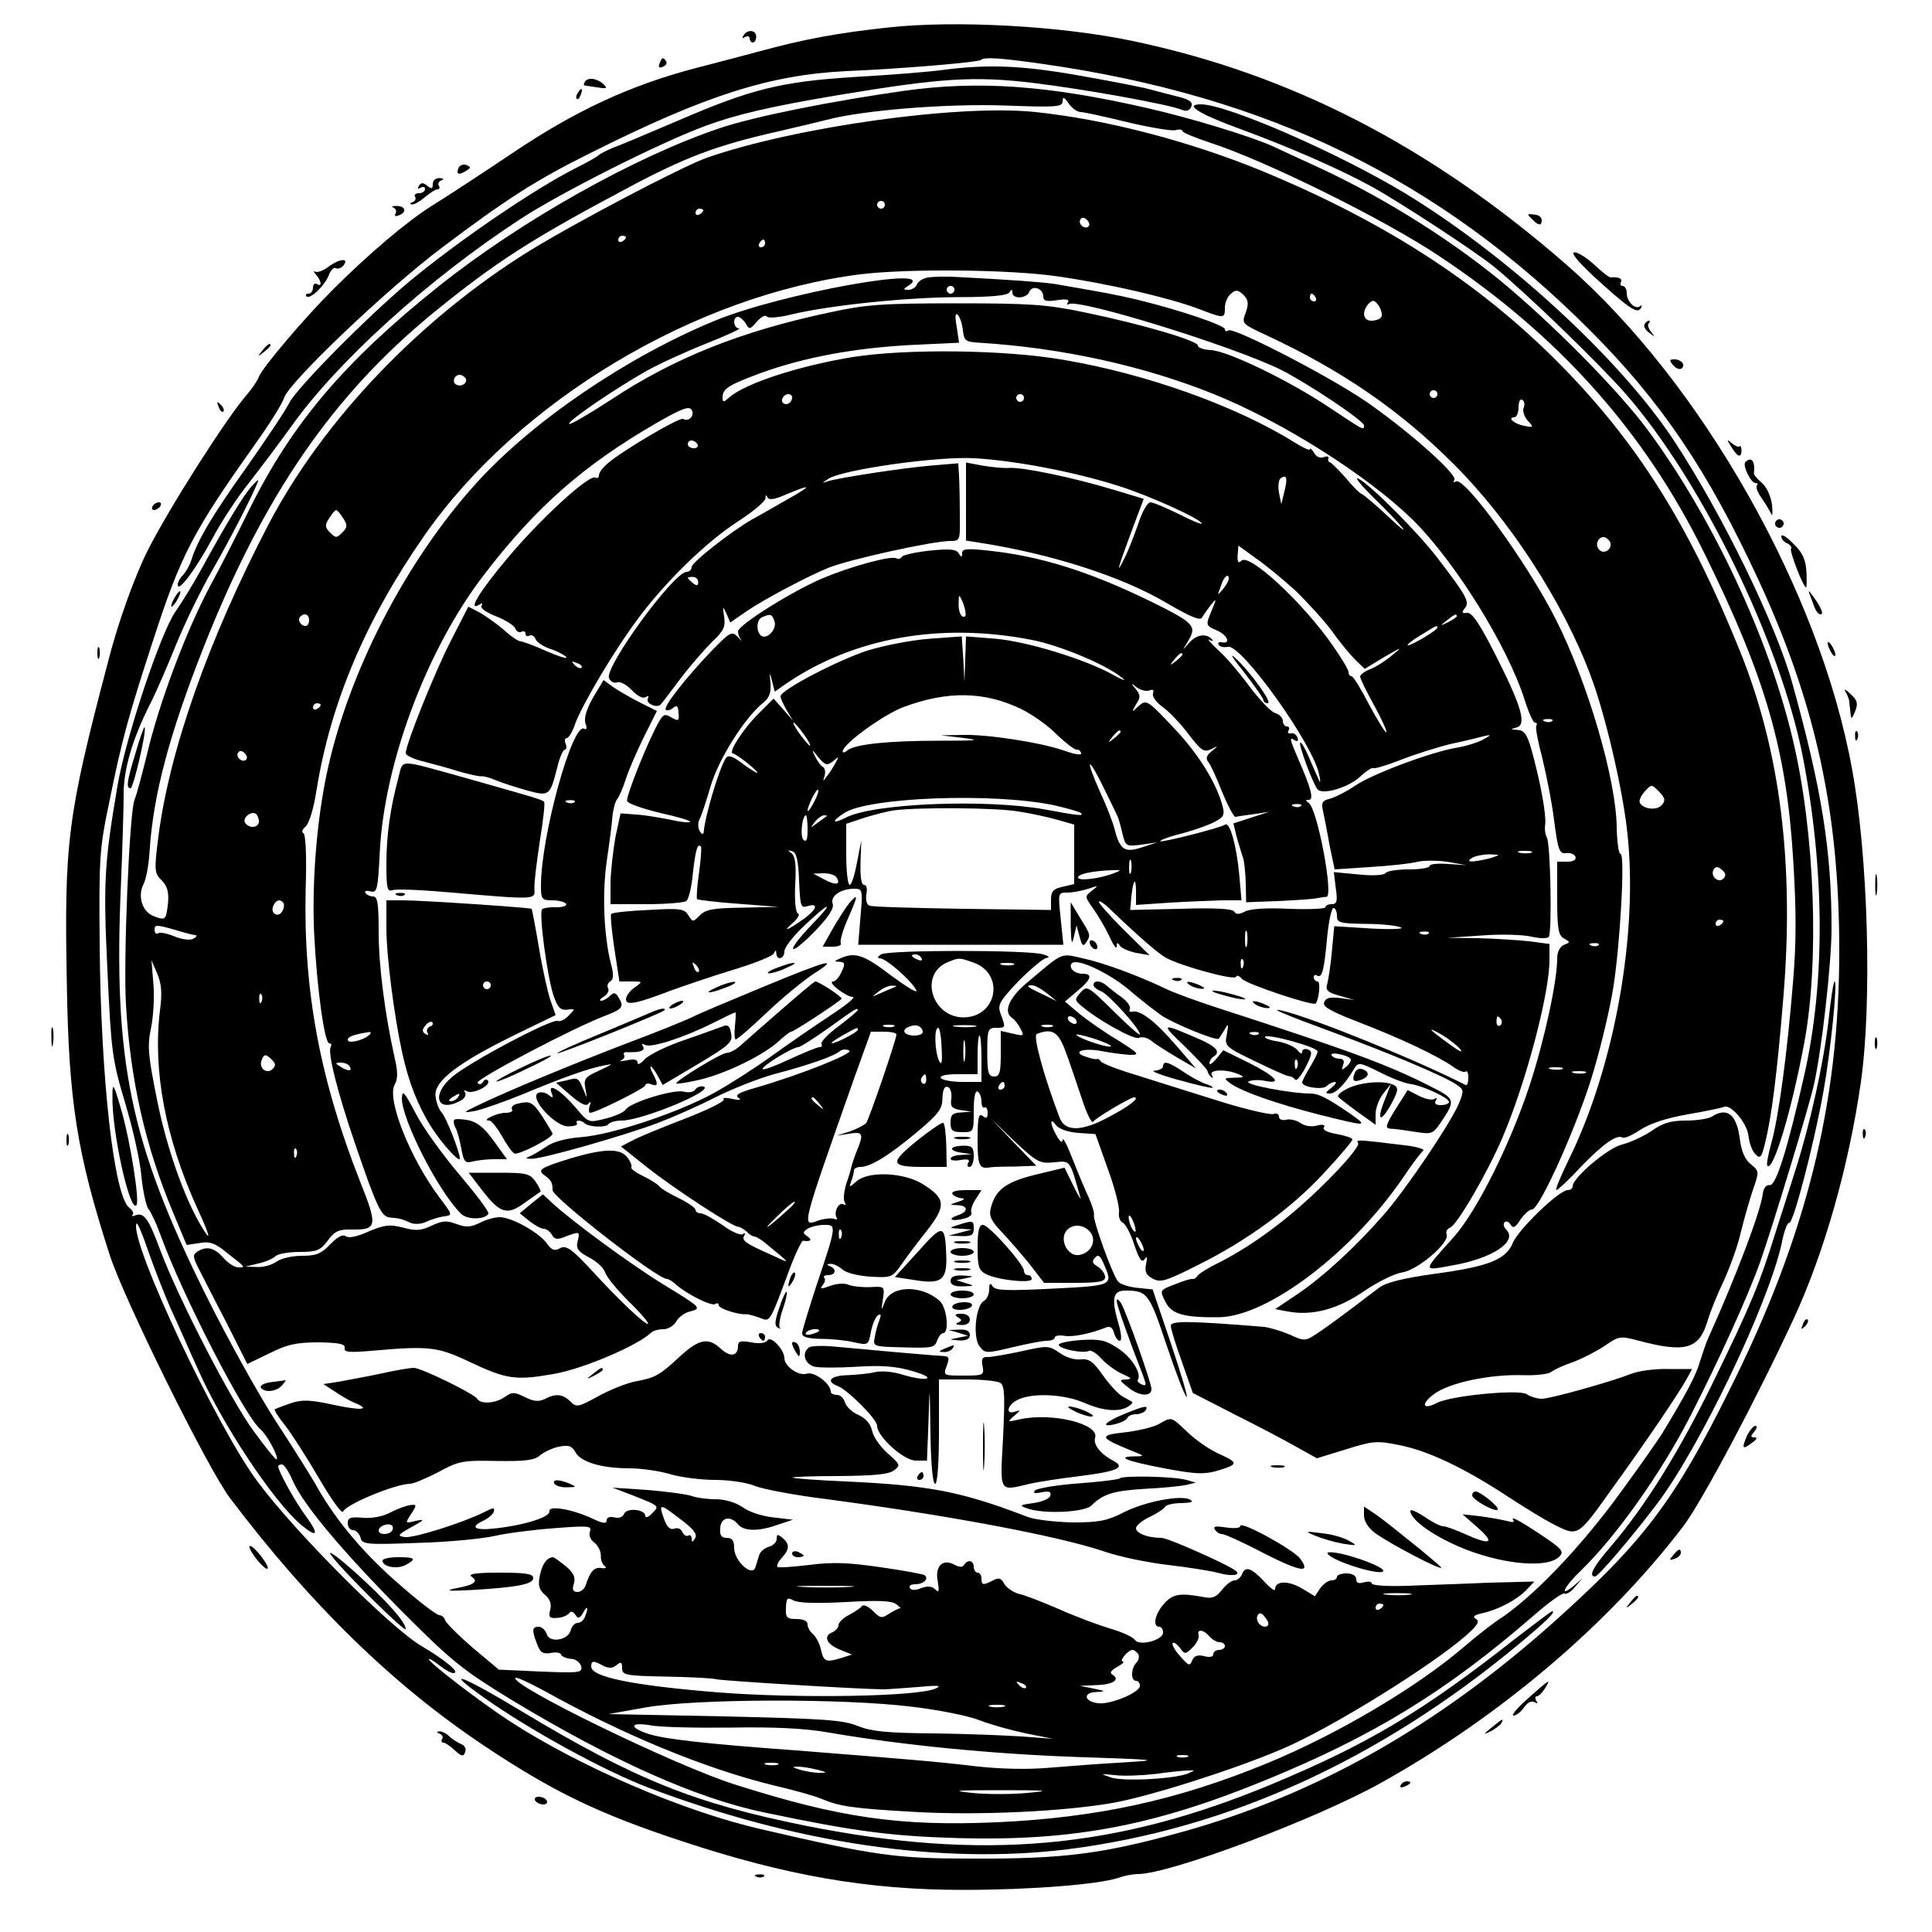 <svg version="1.0" xmlns="http://www.w3.org/2000/svg"
width="500pt" height="500pt" viewBox="0 0 500 500"
preserveAspectRatio="xMidYMid meet" className="animated-logo-svg">

<g transform="translate(0,500) scale(0.1,-0.1)"
    fill="#000000" stroke="none" className="contact-svg-inner-container">
    <path d="M2300 4929 c-132 -14 -222 -31 -335 -62 -60 -16 -132 -35 -160 -42
-173 -45 -316 -111 -483 -224 -79 -53 -171 -113 -205 -134 -65 -41 -164 -125
-256 -217 -74 -74 -181 -200 -191 -225 -4 -11 -18 -31 -30 -45 -52 -59 -202
-294 -258 -405 -34 -68 -77 -187 -103 -290 -105 -399 -113 -464 -106 -833 5
-303 26 -436 110 -697 35 -112 256 -559 313 -633 208 -275 421 -482 654 -638
178 -119 296 -177 515 -249 269 -89 480 -126 728 -126 175 0 348 14 401 31 16
6 39 10 51 10 82 0 459 141 629 236 307 171 589 410 783 665 48 64 187 325
284 534 80 172 144 398 175 615 29 204 19 584 -23 810 -83 459 -389 999 -739
1305 -351 306 -713 493 -1123 579 -185 39 -458 54 -631 35z m395 -94 c587 -83
1030 -299 1420 -690 185 -185 306 -365 436 -646 148 -320 209 -601 209 -959 0
-398 -86 -743 -286 -1141 -142 -286 -223 -391 -454 -598 -303 -270 -614 -445
-957 -541 -209 -58 -309 -71 -547 -70 -197 0 -249 7 -546 76 -201 46 -468 161
-650 279 -78 51 -210 152 -210 161 0 3 12 -4 26 -15 15 -12 31 -21 37 -21 20
0 -18 32 -82 70 -80 47 -324 291 -424 425 -105 140 -331 619 -314 668 2 6 15
-25 30 -69 15 -43 41 -110 58 -149 18 -38 49 -110 71 -158 63 -143 195 -342
267 -403 43 -36 48 -26 12 23 -28 38 -71 116 -71 128 0 3 4 5 10 5 5 0 18 -19
28 -43 28 -63 131 -185 287 -342 126 -126 154 -148 280 -225 260 -157 478
-254 650 -290 233 -49 329 -62 505 -67 294 -8 505 31 795 150 281 115 468 230
693 425 40 35 76 61 81 58 4 -3 17 4 27 17 l19 22 -22 -19 c-40 -33 -25 -2 18
39 92 89 208 253 283 399 74 145 147 305 181 399 30 85 125 397 139 458 21 93
46 317 46 407 0 200 -25 358 -101 632 -42 153 -182 440 -307 630 -140 212
-431 479 -696 640 -174 105 -461 230 -528 230 -45 0 -5 -25 102 -64 128 -47
256 -103 340 -149 74 -41 265 -166 315 -206 80 -65 270 -248 342 -330 197
-225 401 -644 459 -941 56 -292 58 -579 4 -820 -44 -194 -74 -290 -90 -287 -9
1 -16 -7 -18 -23 -6 -47 -69 -213 -142 -375 -5 -11 -14 -38 -21 -60 -10 -35
-34 -80 -98 -186 -9 -14 -56 -82 -106 -150 -106 -146 -231 -276 -320 -333 -16
-11 -55 -41 -85 -67 -122 -105 -328 -227 -510 -302 -233 -96 -440 -141 -700
-153 -253 -11 -408 12 -676 97 -156 49 -587 259 -570 277 3 2 36 -13 73 -33
206 -115 418 -202 593 -245 52 -12 109 -28 125 -35 48 -20 80 -25 238 -34 168
-10 395 1 522 24 100 19 313 87 434 139 125 53 383 213 476 294 29 26 35 36
25 42 -10 6 -6 10 16 15 41 9 89 34 114 60 l21 22 -118 -3 c-65 -3 -160 -6
-210 -8 -53 -2 -93 1 -93 6 0 5 -9 6 -20 3 -14 -4 -20 -2 -20 8 0 9 -10 15
-25 15 -14 0 -25 -4 -25 -9 0 -5 -6 -9 -14 -9 -8 0 -21 -9 -29 -20 l-14 -21
-35 21 c-35 20 -68 19 -68 -3 0 -6 -13 3 -29 21 -33 35 -49 40 -57 17 -4 -8
-12 -15 -19 -15 -8 0 -22 -11 -33 -25 -15 -19 -25 -23 -48 -18 -60 11 -79 8
-101 -17 -24 -26 -31 -60 -13 -60 6 0 10 -7 10 -15 0 -20 -62 -36 -73 -19 -4
7 -32 20 -63 29 -30 9 -90 31 -132 50 -42 18 -89 37 -105 40 -15 4 -32 16 -38
26 -8 15 -14 17 -29 9 -25 -13 -30 -13 -30 5 0 8 -4 15 -10 15 -5 0 -10 7 -10
15 0 17 -16 20 -25 5 -4 -7 -13 -6 -26 1 -30 16 -50 -5 -42 -44 4 -26 3 -30
-7 -20 -8 8 -20 9 -36 3 -14 -6 -26 -6 -29 0 -4 6 3 10 14 10 21 0 37 15 23
24 -4 2 -55 12 -113 20 -82 12 -123 14 -184 6 -43 -5 -81 -8 -83 -5 -3 3 2 13
11 23 21 23 21 36 2 52 -12 10 -15 10 -15 -3 0 -8 -9 -17 -20 -20 -11 -3 -22
-12 -25 -21 -3 -9 -7 -23 -10 -32 -8 -26 -54 15 -55 49 0 20 -5 27 -19 27 -14
0 -19 7 -17 25 1 28 26 34 46 10 15 -18 53 -19 103 -1 l39 13 -51 6 c-29 3
-65 15 -80 27 -18 12 -45 20 -69 20 -23 0 -51 4 -64 9 -13 4 -63 11 -113 15
l-90 6 55 -21 c68 -27 67 -26 47 -46 -9 -10 -17 -12 -17 -6 0 17 -48 22 -55 5
-3 -8 -13 -12 -25 -9 -12 3 -20 0 -20 -8 0 -9 -10 -8 -37 5 -51 24 -114 35
-111 19 3 -14 -59 -35 -136 -44 -57 -7 -73 2 -34 20 12 6 24 16 26 23 3 11 -1
11 -24 -1 -56 -28 -183 -68 -206 -65 -21 3 -19 6 17 26 34 19 36 21 11 16 -28
-7 -28 -7 -12 18 15 23 15 25 -1 23 -10 -1 -33 -9 -52 -19 -21 -11 -48 -16
-72 -14 -32 3 -39 0 -39 -14 0 -10 6 -18 14 -18 7 0 16 -9 19 -19 4 -18 13
-19 148 -14 79 2 169 11 199 18 30 7 100 16 154 20 89 7 98 6 93 -8 -4 -10 1
-22 11 -29 9 -7 17 -22 17 -33 -1 -11 4 -24 10 -28 6 -4 2 -7 -9 -5 -18 3 -29
-9 -40 -44 -3 -10 -13 -18 -21 -18 -12 0 -15 6 -10 21 5 16 0 28 -20 45 -16
13 -31 24 -34 24 -16 -1 -28 -18 -34 -48 -5 -25 -2 -36 13 -49 13 -11 18 -24
14 -39 -5 -19 -2 -23 18 -21 12 0 26 6 31 12 4 6 10 5 16 -4 7 -11 11 -10 20
5 11 21 15 15 5 -10 -3 -9 -12 -16 -19 -16 -7 0 -15 -8 -18 -19 -6 -26 -55
-34 -62 -10 -4 11 -13 19 -21 19 -17 0 -18 -9 -4 -45 8 -22 15 -26 35 -23 13
3 26 1 27 -4 2 -5 13 -10 25 -11 12 0 24 -9 27 -19 4 -17 -3 -18 -104 -14
l-109 5 -68 57 c-37 32 -69 64 -71 71 -2 7 -9 13 -15 13 -7 0 -54 36 -104 80
-91 79 -161 162 -211 249 -14 26 -62 102 -107 171 -45 69 -127 217 -183 330
-196 395 -239 605 -219 1061 4 96 7 200 7 231 -1 64 22 144 67 233 17 33 47
103 68 155 21 52 63 140 95 195 49 86 106 197 118 230 2 6 -6 -1 -18 -15 -21
-24 -65 -96 -130 -215 -18 -33 -48 -82 -66 -108 -39 -56 -129 -327 -150 -451
-34 -201 -37 -248 -26 -477 10 -212 12 -230 46 -344 20 -66 39 -151 42 -190 4
-38 12 -77 19 -85 6 -8 20 -37 30 -65 55 -153 218 -470 259 -504 17 -14 48
-72 42 -78 -2 -2 -29 31 -60 74 -59 80 -194 342 -241 467 -30 81 -42 99 -64
91 -8 -3 -12 -3 -8 1 4 4 0 12 -8 18 -40 29 -74 334 -77 676 -2 232 -1 252 26
380 31 153 48 216 113 415 71 219 103 280 263 505 37 52 71 106 75 120 12 40
267 283 410 390 167 126 244 175 383 244 299 150 464 202 662 212 145 6 343
23 349 29 7 8 51 5 156 -10z m-931 -3769 c32 -24 41 -37 35 -47 -7 -11 -9 -11
-9 -1 0 7 -4 11 -9 8 -5 -3 -11 1 -15 9 -3 8 -12 12 -20 9 -11 -4 -19 3 -26
21 -17 46 -14 46 44 1z m-749 -27 c-8 -12 -35 -12 -35 0 0 11 22 20 33 14 4
-2 5 -9 2 -14z m1183 -146 c-32 -2 -86 -2 -120 0 -35 2 -9 3 57 3 66 0 94 -1
63 -3z m1450 -20 c-15 -2 -42 -2 -60 0 -18 2 -6 4 27 4 33 0 48 -2 33 -4z
m-1458 -19 c87 5 119 3 130 -6 9 -7 13 -12 11 -10 -2 1 -15 -5 -28 -13 -21
-14 -24 -14 -44 6 -12 12 -24 17 -28 13 -3 -5 -18 -15 -33 -23 -16 -8 -28 -20
-28 -27 0 -6 -7 -14 -15 -18 -25 -9 -17 -31 18 -45 l32 -13 -25 -8 c-42 -13
-48 -11 -55 19 -3 16 -13 35 -21 42 -8 6 -14 18 -14 25 0 9 -11 14 -29 14 -25
0 -28 4 -27 29 1 25 3 28 20 19 13 -7 62 -8 136 -4z m1390 -8 c0 -3 -4 -8 -10
-11 -5 -3 -10 -1 -10 4 0 6 5 11 10 11 6 0 10 -2 10 -4z m-302 -55 c-14 -5
-31 15 -23 29 5 8 11 6 20 -7 9 -11 10 -19 3 -22z m-148 -26 c7 -8 19 -15 26
-15 8 0 14 -4 14 -10 0 -5 -7 -10 -15 -10 -8 0 -15 -5 -15 -11 0 -7 -9 -9 -24
-5 -17 4 -26 1 -31 -12 -6 -15 -9 -13 -31 12 -14 15 -22 31 -19 34 3 3 11 -3
19 -13 12 -17 14 -17 33 2 10 10 17 25 15 31 -5 17 13 15 28 -3z m-184 -46 c3
-6 1 -16 -5 -22 -14 -14 -15 -47 -1 -47 6 0 10 -6 10 -13 0 -17 -76 -49 -108
-45 -36 4 -41 28 -5 29 26 2 26 2 -7 9 l-35 7 42 2 c43 1 63 14 42 27 -8 4 -4
11 12 20 13 7 20 13 15 14 -11 0 13 30 25 30 4 0 11 -5 15 -11z m-1385 -30
c15 -7 24 -7 35 2 11 9 14 8 14 -8 0 -18 8 -20 113 -22 61 -1 121 -4 132 -7
16 -4 361 -25 430 -26 11 0 52 3 90 6 53 5 64 4 46 -4 -47 -21 -355 -26 -561
-10 -223 18 -330 40 -330 67 0 16 6 16 31 2z m1094 -57 c-3 -3 -11 0 -18 7 -9
10 -8 11 6 5 10 -3 15 -9 12 -12z m-295 -49 c69 -8 148 -24 175 -35 28 -11 82
-26 120 -34 l70 -14 -80 6 c-44 3 -147 7 -230 8 -119 1 -159 5 -195 19 -38 16
-89 19 -345 25 l-300 6 95 17 c128 23 513 24 690 2z m238 0 c-10 -2 -26 -2
-35 0 -10 3 -2 5 17 5 19 0 27 -2 18 -5z m-707 -54 c113 2 195 -2 255 -13 193
-33 420 -55 639 -63 212 -7 222 -8 125 -14 -58 -3 -146 -10 -196 -14 -57 -5
-127 -3 -190 4 -98 12 -186 19 -464 41 -234 17 -337 29 -380 42 -53 17 -51 32
3 23 23 -5 117 -7 208 -6z m1182 -76 c-7 -2 -19 -2 -25 0 -7 3 -2 5 12 5 14 0
19 -2 13 -5z m-1060 -20 c-7 -2 -21 -2 -30 0 -10 3 -4 5 12 5 17 0 24 -2 18
-5z m102 -13 c27 -7 27 -8 5 -8 -14 0 -36 4 -50 8 -20 6 -21 8 -5 8 11 0 34
-4 50 -8z m959 -10 c-36 -14 -167 -21 -199 -10 -29 10 -28 10 10 6 22 -3 69
-1 105 3 36 5 74 9 85 9 19 1 19 1 -1 -8z m-414 -50 c-41 -4 -106 -4 -145 0
-56 6 -42 7 75 7 121 0 133 -1 70 -7z"/>
    <path d="M2440 4819 c-36 -5 -137 -13 -225 -18 -193 -12 -270 -31 -460 -113
-77 -33 -153 -65 -170 -71 -16 -7 -32 -15 -35 -18 -3 -4 -30 -19 -60 -34 -105
-53 -301 -186 -430 -293 -110 -92 -290 -274 -311 -314 -11 -22 -61 -96 -110
-166 -88 -123 -128 -190 -144 -242 -4 -13 -14 -30 -21 -38 -8 -7 -14 -19 -14
-25 0 -23 46 39 89 118 23 44 66 109 95 145 28 36 78 102 111 148 119 167 354
380 593 536 101 66 358 196 477 240 78 29 166 50 345 80 265 44 351 50 507 31
130 -16 349 -55 384 -70 10 -4 19 0 22 9 5 11 -4 18 -31 25 -20 5 -55 14 -77
20 -22 6 -105 22 -185 36 -147 26 -235 29 -350 14z"/>
    <path d="M2340 4765 c-184 -26 -386 -66 -475 -96 -220 -73 -520 -242 -731
-411 -243 -194 -379 -355 -488 -575 -29 -60 -76 -151 -104 -203 -60 -113 -130
-298 -161 -430 -13 -52 -27 -106 -33 -120 -13 -33 -29 -412 -22 -530 11 -194
50 -367 122 -538 l35 -84 33 5 c26 5 41 0 71 -25 50 -39 49 -38 30 -38 -10 0
-27 11 -39 25 -23 26 -43 31 -67 16 -12 -8 -12 -13 0 -38 8 -15 40 -79 72
-140 l57 -113 58 28 c46 23 70 28 127 28 54 -1 69 -4 67 -15 -2 -11 12 -12 80
-6 137 12 162 9 240 -28 99 -47 122 -50 220 -33 76 13 217 73 253 107 5 5 19
9 32 9 12 0 27 9 33 20 6 11 22 23 36 26 31 8 29 10 -71 71 -80 49 -237 164
-285 209 l-25 23 -30 -24 -30 -25 25 -20 c14 -11 30 -20 37 -20 7 0 16 -7 21
-15 7 -13 14 -14 36 -5 37 14 37 13 31 -12 -5 -19 1 -27 29 -42 20 -10 39 -28
42 -39 4 -12 31 -45 61 -75 30 -29 53 -56 50 -58 -5 -5 -76 62 -139 131 -59
64 -73 74 -90 64 -12 -7 -21 -4 -32 12 -20 29 -92 69 -123 69 -13 0 -37 -7
-52 -15 -23 -11 -35 -12 -59 -3 -26 10 -37 9 -65 -4 -27 -13 -41 -14 -74 -5
-35 9 -48 7 -89 -10 -30 -14 -53 -18 -60 -12 -7 5 -21 -2 -39 -21 -24 -25 -37
-30 -74 -30 -25 0 -55 -7 -65 -15 -11 -8 -34 -15 -50 -14 l-31 1 33 8 c19 4
39 13 45 19 6 6 34 11 62 11 45 0 54 4 73 29 18 25 29 30 63 29 65 -1 67 9 21
124 -104 264 -147 494 -141 756 3 89 0 143 -6 146 -5 2 -3 10 6 17 9 8 21 47
28 93 36 227 129 445 280 661 242 347 699 621 1127 675 120 15 385 13 509 -5
128 -18 289 -55 366 -84 68 -26 69 -26 69 3 0 13 7 29 16 36 12 11 18 10 32
-3 13 -14 14 -22 6 -46 -11 -28 -10 -29 50 -57 198 -92 348 -195 487 -334 146
-145 284 -358 355 -547 37 -97 82 -288 95 -403 30 -263 -32 -609 -151 -851
-21 -43 -36 -79 -32 -79 3 0 32 26 62 59 58 60 94 86 109 77 5 -3 25 6 46 20
24 16 66 30 122 40 47 8 89 17 94 19 16 10 60 -40 64 -74 2 -19 10 -41 18 -48
12 -13 16 -9 25 29 17 68 31 179 47 373 29 345 -7 638 -110 895 -127 317 -258
530 -450 729 -211 219 -461 383 -790 519 -188 77 -403 133 -585 152 -196 21
-620 -38 -850 -118 -65 -23 -341 -168 -461 -242 -283 -176 -532 -437 -673
-705 -157 -301 -259 -590 -287 -817 -10 -81 -9 -88 9 -106 15 -15 19 -30 17
-57 -5 -46 -6 -48 -37 -36 -30 11 -43 52 -26 84 6 12 13 49 15 82 9 147 51
304 140 530 155 392 334 652 594 865 162 132 252 190 504 324 148 79 230 110
385 145 52 12 111 26 130 31 95 25 309 42 458 37 136 -5 152 -4 152 11 0 13 4
11 16 -6 8 -12 22 -22 31 -22 8 0 63 -12 120 -26 58 -14 114 -23 124 -21 11 3
19 2 19 -2 0 -4 32 -17 71 -30 142 -46 451 -198 594 -294 309 -205 531 -454
685 -767 160 -324 214 -513 231 -799 8 -129 8 -214 -1 -316 -15 -184 -37 -347
-56 -414 -8 -29 -13 -55 -10 -58 15 -15 62 140 95 316 40 211 28 547 -29 786
-62 265 -210 579 -377 804 -70 94 -221 249 -353 362 -138 118 -321 234 -498
316 -53 24 -106 49 -117 54 -57 26 -214 74 -329 100 -255 58 -433 71 -626 44z
m-50 -295 c0 -5 -4 -10 -10 -10 -5 0 -10 5 -10 10 0 6 5 10 10 10 6 0 10 -4
10 -10z m-470 -14 c0 -3 -4 -8 -10 -11 -5 -3 -10 -1 -10 4 0 6 5 11 10 11 6 0
10 -2 10 -4z m997 -42 c-9 -9 -28 6 -21 18 4 6 10 6 17 -1 6 -6 8 -13 4 -17z
m-1197 -28 c0 -3 -4 -8 -10 -11 -5 -3 -10 -1 -10 4 0 6 5 11 10 11 6 0 10 -2
10 -4z m360 -16 c0 -5 -5 -10 -11 -10 -5 0 -7 5 -4 10 3 6 8 10 11 10 2 0 4
-4 4 -10z m1425 -140 c3 -5 1 -10 -4 -10 -6 0 -11 5 -11 10 0 6 2 10 4 10 3 0
8 -4 11 -10z m170 -50 c-3 -6 -15 -10 -26 -10 -22 0 -25 24 -7 44 11 11 15 10
26 -5 7 -11 10 -24 7 -29z m-2370 -159 c7 -12 -12 -24 -25 -16 -11 7 -4 25 10
25 5 0 11 -4 15 -9z m2515 -41 c0 -5 -4 -10 -10 -10 -5 0 -10 5 -10 10 0 6 5
10 10 10 6 0 10 -4 10 -10z m223 -36 c-3 -8 2 -23 11 -33 16 -17 15 -18 -9
-13 -25 4 -46 22 -26 22 6 0 11 12 11 26 0 14 4 23 10 19 5 -3 7 -12 3 -21z
m-3055 -285 c12 -18 11 -24 -2 -37 -15 -15 -17 -15 -32 0 -13 13 -14 19 -2 37
7 11 15 21 18 21 3 0 11 -10 18 -21z m3278 -60 c10 -17 -13 -36 -27 -22 -12
12 -4 33 11 33 5 0 12 -5 16 -11z m-3366 -204 c0 -8 -4 -15 -9 -15 -13 0 -22
16 -14 24 11 11 23 6 23 -9z m30 -219 c0 -3 -4 -8 -10 -11 -5 -3 -10 -1 -10 4
0 6 5 11 10 11 6 0 10 -2 10 -4z m-193 -142 c-9 -9 -28 6 -21 18 4 6 10 6 17
-1 6 -6 8 -13 4 -17z m3664 -117 c-12 -15 -47 -12 -57 5 -3 5 2 18 12 29 18
20 18 20 38 0 15 -16 17 -23 7 -34z m-3631 -43 c0 -17 -26 -19 -36 -3 -7 12
15 31 28 23 4 -3 8 -12 8 -20z m3790 -148 c-13 -13 -35 7 -25 24 5 8 11 8 21
-1 10 -8 12 -15 4 -23z m-3726 -64 c2 -4 1 -14 -4 -21 -10 -17 -31 -5 -23 14
6 16 19 20 27 7z m3726 -46 c0 -3 -4 -8 -10 -11 -5 -3 -10 -1 -10 4 0 6 5 11
10 11 6 0 10 -2 10 -4z m-3955 -36 c6 0 4 -4 -4 -9 -8 -5 -27 -3 -48 5 -19 8
-38 12 -43 9 -6 -4 -10 1 -10 9 0 13 5 13 48 1 26 -8 52 -15 57 -15z m-91
-195 c-19 -155 14 -331 97 -513 33 -71 37 -91 11 -47 -45 74 -92 208 -116 331
-23 114 -25 137 -15 184 6 30 9 81 6 114 l-5 61 15 -35 c11 -26 13 -50 7 -95z
m263 23 c-3 -8 -6 -5 -6 6 -1 11 2 17 5 13 3 -3 4 -12 1 -19z m27 -151 c10
-10 10 -15 1 -24 -15 -14 -36 3 -28 23 6 17 11 17 27 1z m63 -249 c-3 -8 -6
-5 -6 6 -1 11 2 17 5 13 3 -3 4 -12 1 -19z"/>
    <path d="M2402 4282 c-13 -2 -26 -10 -29 -18 -3 -8 -13 -14 -22 -14 -14 0 -14
2 -1 10 89 56 -328 -19 -500 -90 -228 -94 -472 -260 -617 -420 -184 -203 -334
-495 -388 -755 -26 -125 -38 -282 -32 -410 7 -143 27 -285 39 -285 5 0 7 -4 4
-9 -9 -14 18 -120 63 -251 56 -164 68 -190 91 -191 24 -2 29 -3 53 -14 10 -4
28 -3 40 3 12 6 33 12 45 14 24 3 24 3 -10 48 -76 101 -137 254 -117 292 9 16
9 34 0 72 -25 113 -41 236 -41 324 0 73 -3 92 -14 92 -8 0 -17 4 -20 9 -4 5 2
7 13 4 17 -4 19 4 24 104 12 230 122 524 270 716 134 175 258 284 449 394 63
36 82 43 88 32 9 -14 -8 -32 -22 -23 -9 5 -157 -82 -195 -115 -13 -11 -23 -24
-23 -31 0 -6 -4 -9 -9 -6 -15 10 -144 -108 -228 -209 -74 -88 -105 -140 -71
-119 6 4 8 3 4 -4 -3 -6 12 -17 38 -27 25 -10 47 -24 50 -32 3 -8 10 -11 16
-8 5 3 10 1 10 -5 0 -6 5 -8 10 -5 6 3 13 -1 16 -9 3 -8 21 -20 40 -26 18 -6
36 -16 40 -21 3 -5 -20 2 -52 16 -31 14 -61 25 -66 25 -6 0 -26 13 -44 30 -19
16 -47 36 -63 45 l-29 15 -45 -88 c-42 -81 -117 -269 -117 -291 0 -6 19 -15
43 -21 23 -6 65 -17 93 -26 28 -8 55 -14 60 -13 5 1 23 -4 39 -11 17 -7 52
-18 80 -26 57 -15 58 -14 77 59 6 26 15 47 20 47 4 0 5 7 2 15 -4 8 -2 15 3
15 5 0 15 17 22 38 18 49 102 191 163 272 72 97 178 199 257 250 39 25 71 52
72 60 0 9 2 11 5 3 4 -8 18 -6 50 8 67 28 67 23 -1 -15 -33 -19 -73 -42 -90
-51 -55 -32 -154 -110 -155 -122 0 -7 -6 -13 -13 -13 -33 0 -212 -245 -201
-275 4 -9 13 -14 21 -11 8 3 25 -6 38 -20 14 -15 29 -23 36 -18 7 4 9 3 6 -3
-8 -13 23 -27 33 -16 4 4 27 35 52 68 25 33 62 75 81 94 30 28 35 39 31 65 -4
28 -4 29 6 8 l10 -23 42 29 c45 31 161 92 213 113 56 22 270 69 314 69 26 0
26 1 25 68 0 37 -1 82 -2 100 l-2 33 -72 -6 c-78 -7 -233 -31 -264 -40 -18 -6
-18 -6 0 6 38 24 285 59 379 53 104 -6 257 -35 370 -71 78 -24 217 -87 217
-98 0 -3 -27 8 -60 25 -33 16 -65 30 -73 30 -7 0 -21 -24 -30 -52 -10 -29 -26
-71 -37 -93 -23 -46 -19 -31 21 77 l29 77 -83 25 c-100 30 -228 57 -265 55
-15 -1 -46 2 -69 6 l-43 8 0 -101 0 -101 38 -6 c185 -29 368 -88 482 -156 62
-36 86 -46 91 -37 4 7 15 22 23 33 15 18 15 17 1 -17 -15 -36 -15 -37 15 -50
28 -12 36 -36 11 -30 -7 1 -10 -2 -7 -7 3 -5 14 -7 24 -5 34 8 222 -254 236
-331 4 -16 3 -23 0 -15 -4 8 -16 35 -26 59 -10 24 -21 42 -23 39 -5 -5 33
-107 45 -121 13 -15 80 5 110 33 16 15 32 25 34 22 3 -2 34 7 70 21 35 14 95
33 132 42 38 8 78 18 89 21 15 3 13 1 -5 -9 -14 -8 -45 -18 -70 -22 -66 -11
-219 -68 -264 -99 -22 -15 -50 -29 -64 -33 -20 -5 -23 -10 -18 -32 3 -14 11
-54 17 -89 l13 -62 90 6 c50 3 107 9 126 14 20 4 56 3 80 -1 l45 -8 -47 3
c-27 2 -48 0 -48 -5 0 -5 -24 -9 -54 -9 -30 0 -57 -4 -61 -10 -3 -5 -33 -7
-70 -3 l-63 6 5 -42 c5 -33 3 -41 -11 -41 -9 0 -16 -4 -16 -8 0 -4 -42 -6 -94
-4 -57 3 -101 0 -114 -7 -15 -8 -23 -8 -28 0 -4 7 -49 10 -138 7 l-131 -3 3
35 c5 46 12 52 12 11 l0 -33 88 6 c48 3 109 5 136 6 l49 0 -6 68 c-7 74 -24
135 -36 128 -14 -9 -164 -47 -168 -43 -2 2 18 10 44 17 26 6 65 19 86 28 32
15 37 20 32 42 -15 61 -63 139 -128 207 -68 72 -70 73 -90 56 -19 -18 -19 -17
-7 4 12 18 12 24 -1 40 -13 16 -13 17 3 4 10 -7 24 -11 32 -8 10 4 13 1 10 -7
-3 -8 8 -23 24 -35 16 -11 47 -43 67 -70 33 -43 41 -49 59 -40 20 10 20 10 2
-5 -14 -11 -16 -19 -9 -28 6 -7 22 -42 36 -78 15 -36 30 -64 34 -64 4 1 26 4
48 7 l40 6 -47 -15 -46 -15 9 -37 c6 -20 13 -44 16 -52 3 -8 6 -37 7 -65 l1
-50 81 3 c44 2 89 5 100 7 10 2 22 4 27 4 19 2 -24 229 -46 243 -9 6 -9 8 0 8
14 0 6 30 -26 103 -24 56 -25 61 -10 51 7 -4 10 -1 7 7 -3 8 -11 13 -17 11 -7
-1 -10 2 -6 8 3 5 1 10 -4 10 -6 0 -11 6 -11 14 0 8 -9 18 -21 21 -11 4 -40
35 -65 68 -25 34 -61 77 -82 95 -20 19 -30 31 -22 26 8 -4 11 -3 7 1 -15 17
-40 13 -59 -8 -19 -22 -19 -22 -2 6 22 37 13 46 -99 101 -160 78 -286 117
-419 131 -54 6 -68 5 -68 -6 0 -12 -2 -12 -9 -1 -6 11 -24 12 -75 7 -36 -4
-69 -11 -72 -16 -3 -5 -9 -7 -14 -4 -13 8 -119 -21 -192 -52 -80 -34 -218
-121 -218 -137 0 -7 3 -16 8 -22 4 -5 0 -2 -9 8 -15 15 -19 13 -66 -35 -69
-72 -127 -146 -120 -154 4 -3 12 -1 19 5 10 8 13 5 14 -13 2 -21 0 -22 -18
-12 -16 10 -21 9 -31 -8 -27 -45 -88 -197 -84 -208 2 -7 41 -20 86 -31 45 -10
80 -20 77 -23 -3 -3 -27 0 -53 6 -26 5 -66 12 -87 13 l-40 3 -13 -60 c-6 -33
-12 -86 -13 -117 l0 -58 93 0 c50 0 97 4 103 8 6 4 14 36 17 71 7 61 12 80 21
70 2 -2 0 -33 -5 -68 -5 -35 -7 -66 -5 -68 2 -2 51 -8 107 -12 l104 -8 -92 -2
c-76 -1 -96 -4 -112 -20 -18 -18 -18 -18 -30 1 -10 16 -21 18 -103 13 -50 -2
-93 -7 -96 -10 -3 -3 1 -43 8 -90 l13 -85 31 0 c30 0 30 0 8 -16 -12 -8 -22
-22 -22 -30 0 -17 26 -12 115 22 33 12 106 37 162 54 56 17 104 36 106 43 4 9
6 9 6 0 1 -20 21 -15 21 5 0 10 22 38 48 63 70 67 85 70 23 6 -30 -31 -52 -59
-48 -63 3 -3 29 18 57 47 34 36 49 58 45 70 -7 20 21 39 56 39 21 0 22 -3 16
-72 l-6 -73 265 0 266 0 -7 68 c-7 67 -7 67 18 67 14 0 38 5 54 10 26 9 27 9
9 -5 -19 -15 -19 -15 3 -46 12 -17 31 -49 42 -72 10 -23 19 -35 19 -27 0 11 2
12 8 3 4 -7 24 -15 42 -19 l35 -6 -68 67 c-37 37 -66 70 -63 72 2 2 15 -6 28
-19 77 -74 126 -116 146 -127 41 -22 177 -59 181 -49 1 5 8 3 15 -5 9 -13 186
-72 191 -64 9 12 13 57 5 57 -5 0 -10 5 -10 11 0 5 4 8 9 4 13 -7 18 15 26
103 4 39 11 72 16 72 5 0 9 -9 9 -20 0 -18 7 -20 73 -21 39 0 81 -4 92 -9 11
-4 -22 -6 -76 -3 l-96 6 -6 -64 c-3 -35 -9 -73 -12 -85 -5 -17 0 -22 32 -31
l38 -11 -36 5 c-27 3 -38 1 -42 -11 -5 -11 16 -23 91 -52 106 -41 202 -86 243
-115 14 -10 29 -16 33 -12 3 3 6 -4 6 -16 0 -13 -3 -21 -7 -19 -125 64 -391
172 -473 192 -42 10 3 -9 139 -59 137 -51 274 -108 309 -131 21 -14 21 -16 8
-49 -22 -52 -137 -223 -196 -290 -72 -82 -154 -158 -222 -204 l-58 -39 32 -6
c63 -12 128 5 196 51 36 25 81 47 101 50 40 6 123 77 115 98 -3 7 1 15 9 18
18 7 96 141 135 232 60 140 122 372 122 461 l0 41 -52 7 c-29 3 -89 7 -133 8
l-80 1 90 6 c50 4 107 2 128 -3 21 -5 41 -5 45 -1 9 9 5 243 -5 258 -4 7 -6
22 -4 34 3 26 -13 111 -35 191 -12 42 -19 52 -37 53 -18 1 -19 2 -3 6 27 7 16
50 -51 183 -43 85 -63 115 -76 114 -14 -2 -15 1 -6 12 13 16 5 31 -70 129 -52
68 -175 191 -205 206 -12 6 4 -14 34 -44 81 -79 114 -121 45 -56 -33 31 -65
58 -70 60 -6 2 -25 21 -42 42 -18 20 -36 38 -40 40 -5 1 -7 6 -5 11 2 5 -4 6
-12 3 -9 -4 -20 1 -25 11 -6 9 -11 14 -11 9 0 -4 -17 4 -38 17 -150 94 -382
178 -601 215 -151 26 -403 29 -544 7 -140 -23 -278 -68 -319 -104 -16 -14 -18
-14 -18 0 0 22 16 32 100 63 114 41 241 64 384 72 l128 6 -6 41 c-5 27 -4 38
3 31 5 -5 11 -23 13 -40 3 -27 7 -30 43 -32 211 -13 422 -59 604 -132 180 -72
400 -212 517 -326 111 -110 246 -328 290 -467 10 -32 22 -58 26 -58 5 0 7 -4
4 -8 -3 -4 4 -41 15 -82 10 -41 25 -114 31 -163 10 -78 14 -87 31 -85 11 2 22
-3 24 -9 3 -8 -5 -13 -21 -13 l-26 0 0 -95 c0 -79 3 -96 18 -104 16 -9 16 -10
0 -16 -11 -5 -18 -18 -18 -35 0 -59 -32 -208 -71 -328 -51 -154 -137 -327
-198 -395 -81 -90 -80 -86 -3 -72 104 18 171 62 140 93 -7 7 -8 15 -4 19 4 4
11 1 15 -6 7 -11 13 -8 26 13 10 14 23 26 30 26 20 0 123 231 160 361 20 67
42 162 50 212 18 113 31 347 19 347 -5 0 -9 30 -10 68 -1 124 -75 376 -158
540 -74 146 -236 369 -258 356 -6 -4 -8 -2 -4 4 8 13 -106 116 -216 194 -88
64 -354 202 -369 193 -5 -4 -9 -2 -9 3 0 10 -118 50 -225 76 -54 13 -87 19
-215 41 -32 5 -116 11 -250 18 -30 2 -65 1 -78 -1z m68 -32 c0 -5 -4 -10 -10
-10 -5 0 -10 5 -10 10 0 6 5 10 10 10 6 0 10 -4 10 -10z m230 -17 c0 -12 8
-14 35 -10 24 4 33 2 29 -5 -4 -6 -3 -8 2 -5 25 15 426 -109 549 -170 68 -34
215 -132 215 -144 0 -14 0 -13 -89 46 -104 70 -266 148 -308 149 -18 1 -33 6
-33 12 0 12 -144 55 -295 86 -96 20 -139 23 -330 23 -192 0 -234 -3 -330 -24
-226 -48 -400 -117 -563 -225 -57 -37 -106 -66 -109 -63 -6 6 117 90 200 137
32 18 102 50 155 71 53 21 91 39 85 39 -15 0 -18 30 -3 30 5 0 14 -8 20 -17 9
-17 11 -16 29 5 11 12 22 18 25 13 3 -5 31 -3 63 5 101 24 294 44 428 45 89 0
132 4 137 12 6 9 8 9 8 0 0 -18 37 -16 44 2 7 18 36 9 36 -12z m-650 -261 c0
-13 -12 -22 -22 -16 -10 6 -1 24 13 24 5 0 9 -4 9 -8z m600 -2 c0 -5 -4 -10
-10 -10 -5 0 -10 5 -10 10 0 6 5 10 10 10 6 0 10 -4 10 -10z m-845 -120 c3 -5
-1 -10 -9 -10 -9 0 -16 5 -16 10 0 6 4 10 9 10 6 0 13 -4 16 -10z m1519 -122
l-8 -33 -6 30 c-3 17 -1 33 4 37 16 11 19 2 10 -34z m28 -256 c31 -30 74 -77
95 -105 20 -29 48 -62 61 -75 l24 -23 51 31 c45 26 48 27 22 6 -16 -14 -42
-31 -57 -37 -16 -6 -28 -15 -28 -20 0 -5 16 -38 36 -74 20 -36 34 -68 32 -70
-2 -3 -22 29 -44 70 -21 41 -42 75 -46 75 -5 0 -8 5 -8 11 0 5 -18 36 -40 67
-77 112 -217 241 -237 221 -8 -8 -11 -4 -10 14 l2 25 44 -32 c25 -17 71 -55
103 -84z m-1545 21 c0 -9 -4 -10 -14 -2 -7 6 -13 12 -13 14 0 1 6 2 13 2 8 0
14 -6 14 -14z m1373 9 c0 -5 -7 -17 -16 -28 -8 -10 -14 -14 -11 -9 2 6 7 18
10 28 7 17 17 23 17 9z m-681 -90 c1 -7 -3 -10 -9 -7 -5 3 -10 18 -9 33 0 24
1 25 9 7 5 -11 9 -26 9 -33z m-495 -19 c8 -19 -17 -48 -33 -39 -15 10 -14 43
2 49 21 9 25 8 31 -10z m1766 12 c0 -2 -10 -9 -22 -15 -22 -11 -22 -10 -4 4
21 17 26 19 26 11z m-50 -29 c0 -7 -66 -46 -76 -46 -5 0 9 12 31 25 42 26 45
28 45 21z m-1050 -32 c73 -14 195 -65 235 -99 11 -9 0 -5 -25 9 -72 40 -222
86 -304 93 l-76 6 -2 -59 -2 -59 -3 59 -4 59 -82 -6 c-45 -3 -117 -17 -160
-30 -78 -25 -227 -103 -227 -119 0 -5 7 -21 16 -36 l16 -27 -25 29 -25 28 -40
-40 c-41 -41 -79 -102 -65 -102 9 -1 71 -50 62 -50 -3 0 -20 11 -39 25 -25 19
-36 22 -42 12 -17 -26 -54 -150 -57 -192 -1 -5 -5 -4 -10 4 -5 8 -5 21 -1 30
5 9 18 48 29 86 20 69 88 178 137 217 15 12 20 26 18 50 -3 30 -2 30 4 6 l7
-28 30 21 c175 119 399 159 635 113z m390 -38 c0 -2 -8 -10 -17 -17 -16 -13
-17 -12 -4 4 13 16 21 21 21 13z m-1555 -34 c-3 -3 -11 0 -18 7 -9 10 -8 11 6
5 10 -3 15 -9 12 -12z m1140 -108 c28 -14 69 -43 91 -66 23 -22 46 -39 50 -38
5 1 10 -3 12 -9 2 -6 -14 -4 -40 5 -60 22 -202 44 -268 42 l-55 -1 60 -7 c46
-6 32 -7 -65 -7 -132 0 -217 -9 -237 -25 -7 -6 -13 -7 -12 -2 1 19 106 95 157
114 115 43 211 41 307 -6z m1372 -30 c-3 -3 -12 -4 -19 -1 -8 3 -5 6 6 6 11 1
17 -2 13 -5z m-1937 -34 c12 -16 19 -30 16 -30 -2 0 -14 14 -26 30 -12 17 -19
30 -16 30 2 0 14 -13 26 -30z m820 6 c0 -2 -8 -10 -17 -17 -16 -13 -17 -12 -4
4 13 16 21 21 21 13z m-744 -76 c16 14 16 13 6 -5 -6 -11 -16 -27 -23 -35 -9
-13 -10 -13 -5 2 3 10 1 20 -4 23 -6 3 -15 16 -21 28 -9 19 -8 19 9 -3 18 -21
22 -22 38 -10z m739 -150 c1 -3 6 -20 10 -38 8 -32 9 -33 49 -28 l41 6 -40
-13 c-45 -15 -57 -6 -71 49 -4 16 -20 58 -36 92 -41 92 -34 100 9 12 20 -41
38 -77 38 -80z m-789 43 c-8 -15 -15 -25 -16 -21 0 12 23 58 27 54 3 -2 -2
-17 -11 -33z m622 -7 c35 -8 66 -17 69 -20 9 -8 -1 -8 -92 9 -153 28 -446 16
-516 -21 -36 -18 -38 -10 -4 12 63 41 387 53 543 20z m639 -2 c-3 -3 -12 -4
-19 -1 -8 3 -5 6 6 6 11 1 17 -2 13 -5z m-732 -14 c33 -5 79 -15 103 -22 l42
-12 0 -77 0 -77 -30 -7 c-24 -5 -30 -12 -30 -33 l0 -27 -227 3 c-126 2 -234 5
-242 8 -8 2 -11 14 -9 29 3 15 1 25 -6 25 -7 0 -10 21 -9 57 l2 58 -11 -57
c-6 -32 -14 -58 -19 -58 -5 0 -9 36 -9 79 l0 79 48 16 c26 8 61 17 77 19 62 8
262 7 320 -3z m-545 -47 c0 -26 -3 -34 -11 -26 -9 9 -3 63 7 63 2 0 4 -17 4
-37z m49 34 c-2 -1 -13 -9 -24 -17 -19 -14 -19 -14 -6 3 7 9 18 17 24 17 6 0
8 -1 6 -3z m-71 -166 c3 -66 4 -72 22 -66 29 9 24 -8 -7 -31 -42 -30 -61 -39
-33 -14 14 12 21 23 15 26 -6 2 -9 34 -7 75 3 52 0 74 -10 81 -10 8 -10 9 2 5
11 -3 16 -22 18 -76z m1895 72 c-7 -2 -21 -2 -30 0 -10 3 -4 5 12 5 17 0 24
-2 18 -5z m-103 -13 c-14 -4 -34 -8 -45 -9 -16 -1 -17 1 -5 9 8 5 29 9 45 9
29 -1 29 -1 5 -9z m-933 -37 c-3 -10 -5 -4 -5 12 0 17 2 24 5 18 2 -7 2 -21 0
-30z m-42 -2 c-37 -15 -95 -22 -95 -12 0 9 35 17 90 19 22 1 23 0 5 -7z m-720
-12 c12 -19 -2 -21 -32 -5 l-28 15 27 1 c15 0 30 -5 33 -11z m1062 -176 c-3
-10 -5 -2 -5 17 0 19 2 27 5 18 2 -10 2 -26 0 -35z m470 31 c-3 -3 -12 -4 -19
-1 -8 3 -5 6 6 6 11 1 17 -2 13 -5z m440 -30 c-3 -3 -12 -4 -19 -1 -8 3 -5 6
6 6 11 1 17 -2 13 -5z m-920 -56 c-3 -8 -6 -5 -6 6 -1 11 2 17 5 13 3 -3 4
-12 1 -19z m-1409 -13 c-3 -3 -9 2 -12 12 -6 14 -5 15 5 6 7 -7 10 -15 7 -18z
m2077 -124 c3 -5 2 -12 -3 -15 -5 -3 -9 1 -9 9 0 17 3 19 12 6z m-107 -75 c10
-12 0 -8 -23 9 -56 40 -66 51 -27 29 18 -10 41 -28 50 -38z m-2823 35 c-16
-14 -55 -23 -55 -12 0 8 16 14 55 20 6 0 6 -2 0 -8z m-50 -81 c8 -13 -5 -13
-25 0 -13 8 -13 10 2 10 9 0 20 -4 23 -10z m3138 -7 c-7 -2 -21 -2 -30 0 -10
3 -4 5 12 5 17 0 24 -2 18 -5z m60 -10 c-7 -2 -21 -2 -30 0 -10 3 -4 5 12 5
17 0 24 -2 18 -5z"/>
    <path d="M450 3450 c-6 -11 -8 -20 -6 -20 3 0 10 9 16 20 6 11 8 20 6 20 -3 0
-10 -9 -16 -20z"/>
    <path d="M3219 3261 c28 -36 51 -69 51 -73 0 -4 5 -8 11 -8 13 0 -43 79 -84
117 -17 16 -7 0 22 -36z"/>
    <path d="M1535 3195 c-17 -30 -24 -53 -20 -67 5 -12 3 -18 -3 -14 -30 18 -112
-277 -112 -406 0 -35 2 -38 29 -38 17 0 32 -4 36 -9 3 -5 -8 -9 -25 -9 -17 1
-33 -2 -37 -5 -9 -9 13 -173 29 -222 11 -32 18 -40 36 -38 21 3 21 2 4 -15 -9
-10 -22 -17 -29 -14 -17 5 -227 -106 -273 -145 -55 -47 -39 -94 21 -62 11 5
16 15 13 21 -4 6 -3 8 4 4 14 -9 63 14 55 27 -3 5 -9 4 -13 -3 -5 -7 -10 -8
-14 -2 -5 9 247 142 332 174 44 17 48 23 32 48 -7 12 -12 12 -22 2 -6 -6 -17
-12 -22 -12 -6 0 -3 5 7 11 9 6 14 15 11 21 -4 6 -1 14 5 18 9 5 10 17 2 46
-18 72 -23 178 -11 264 7 47 14 100 15 118 2 18 7 38 13 45 5 6 15 30 22 52 7
22 28 70 46 107 l34 68 -42 21 c-24 12 -55 30 -70 40 l-26 19 -27 -45z m-48
-271 c-3 -3 -12 -4 -19 -1 -8 3 -5 6 6 6 11 1 17 -2 13 -5z m-302 -764 c-3 -5
-12 -10 -18 -10 -7 0 -6 4 3 10 19 12 23 12 15 0z"/>
    <path d="M351 3052 c-23 -75 -25 -92 -13 -92 7 0 43 152 36 158 -1 2 -12 -27
-23 -66z"/>
    <path d="M1031 2987 c-21 -78 -31 -149 -31 -223 0 -62 2 -72 15 -68 9 4 73 1
143 -5 232 -20 227 -20 225 9 -1 14 6 69 14 123 9 54 14 100 11 102 -5 6 -32
13 -208 63 -173 48 -156 48 -169 -1z"/>
    <path d="M1028 2683 c7 -3 16 -2 19 1 4 3 -2 6 -13 5 -11 0 -14 -3 -6 -6z" />
    <path d="M2198 2663 c-8 -10 -27 -39 -42 -65 l-27 -48 26 0 c14 0 24 4 21 9
-3 5 5 34 19 65 26 60 27 66 3 39z"/>
    <path d="M1000 2598 c0 -72 20 -227 41 -323 17 -77 40 -135 74 -190 28 -44 75
-96 75 -83 0 16 -35 106 -47 119 -8 9 -15 29 -16 44 -3 38 61 86 204 156 l107
52 -13 37 c-7 20 -21 82 -30 136 -9 54 -18 100 -19 102 -4 3 -282 22 -333 22
l-43 0 0 -72z m270 -148 c0 -5 -4 -10 -10 -10 -5 0 -10 5 -10 10 0 6 5 10 10
10 6 0 10 -4 10 -10z m-158 -107 c-6 -3 -9 -10 -6 -15 4 -7 2 -8 -5 -4 -9 6
-9 11 0 22 6 8 15 12 18 8 3 -4 0 -9 -7 -11z"/>
    <path d="M2771 2605 c1 -45 3 -53 8 -30 l7 30 8 -29 c6 -23 9 -27 17 -15 12
19 12 19 -16 64 l-24 40 0 -60z"/>
    <path d="M2820 2561 c0 -5 5 -13 10 -16 6 -3 10 -2 10 4 0 5 -4 13 -10 16 -5
3 -10 2 -10 -4z"/>
    <path d="M2280 2530 c-9 -6 -10 -10 -3 -10 16 0 81 -57 94 -82 6 -11 -22 6
-63 36 -72 55 -94 63 -133 46 -17 -7 -17 -9 -3 -9 15 -1 16 -5 6 -26 -6 -14
-16 -25 -22 -25 -17 -1 34 -40 51 -40 9 0 -18 -22 -58 -48 -41 -27 -109 -74
-152 -105 -43 -31 -110 -74 -150 -96 -93 -51 -264 -108 -344 -114 -39 -3 -72
-12 -90 -25 -15 -10 -35 -22 -43 -25 -11 -4 -9 -6 5 -6 26 -1 238 59 328 93
37 14 103 43 148 66 44 22 112 49 152 60 88 23 157 47 171 60 7 5 17 5 24 1
12 -7 -122 -61 -242 -96 -43 -12 -55 -19 -45 -26 9 -6 4 -7 -16 -3 -16 4 -27
3 -22 -1 4 -5 -41 -27 -100 -50 -60 -23 -121 -48 -137 -57 l-29 -15 69 -55
c70 -55 219 -153 235 -153 4 0 14 -6 21 -12 6 -7 16 -13 20 -13 4 0 16 -7 25
-14 74 -61 72 -58 18 -33 -68 30 -76 37 -69 49 4 7 2 8 -4 4 -6 -4 -30 7 -53
24 -23 16 -48 30 -56 30 -7 0 -13 4 -13 9 0 5 -20 19 -45 31 -25 12 -47 26
-50 31 -3 4 -21 16 -40 25 -19 9 -33 19 -31 23 2 3 -2 15 -10 25 -18 25 -60
24 -148 -2 -80 -25 -87 -30 -65 -45 16 -12 19 -18 19 -37 0 -19 271 -230 296
-230 4 0 15 -6 23 -14 28 -25 92 -57 102 -51 5 4 9 2 9 -3 0 -9 55 -26 72 -23
4 0 19 -4 33 -9 29 -11 25 -18 79 127 15 40 31 72 34 72 20 -3 25 2 12 11 -13
9 -13 11 0 20 8 5 27 10 43 10 32 0 33 1 -21 -160 -19 -58 -35 -111 -36 -119
-1 -11 12 -15 49 -16 28 0 66 -4 86 -9 36 -8 37 -7 43 28 4 19 12 38 18 42 8
5 9 1 4 -12 -4 -10 -10 -30 -12 -44 -5 -25 -5 -25 75 -27 72 -2 80 -1 86 17 4
11 11 20 16 20 16 0 10 66 -9 83 -46 42 -125 41 -142 -2 -10 -25 -10 -25 -5 7
5 33 4 33 -33 31 -20 -1 -46 2 -56 6 -11 5 -32 3 -48 -3 -24 -9 -27 -8 -19 2
6 7 8 16 4 19 -3 4 1 7 10 7 20 0 23 16 5 23 -9 4 -9 6 1 6 8 1 22 -6 32 -15
9 -8 40 -16 72 -18 53 -3 56 -2 79 30 12 18 42 58 66 88 51 65 50 84 -9 121
-49 31 -141 35 -172 8 -20 -17 -20 -17 -14 0 4 10 7 23 7 28 0 5 8 9 18 9 26
1 72 29 145 90 56 47 66 60 66 88 1 22 5 32 14 29 6 -2 11 -15 9 -30 -3 -21 1
-26 25 -30 l28 -4 -27 -2 c-23 -1 -28 -6 -28 -26 0 -21 5 -25 30 -25 30 0 30
0 30 56 0 34 4 53 10 49 6 -3 10 -15 10 -26 0 -11 4 -18 8 -15 4 2 8 -4 8 -14
0 -14 -3 -16 -13 -8 -10 8 -13 -4 -13 -61 0 -68 4 -77 33 -72 4 1 32 2 63 2
l56 2 -59 61 -58 61 61 -59 c58 -54 65 -58 102 -54 43 4 40 8 68 -91 3 -9 -6
5 -18 30 l-23 47 -75 -18 c-77 -19 -104 -39 -116 -87 -5 -19 1 -33 28 -61 19
-20 52 -58 73 -84 l37 -48 79 0 c63 0 79 3 79 15 0 8 -8 20 -19 27 -14 8 -16
14 -7 23 8 10 14 5 23 -17 24 -55 24 -55 -133 -63 -119 -6 -148 -5 -155 6 -6
10 -9 8 -9 -8 0 -12 -6 -26 -14 -30 -21 -12 -29 -94 -11 -117 14 -19 17 -19
84 -3 38 9 78 17 90 17 12 0 21 4 21 9 0 4 11 6 24 4 21 -4 67 5 107 21 11 5
18 1 22 -13 3 -12 10 -21 15 -21 6 0 4 21 -5 50 -17 60 -12 80 19 80 57 0 62
-6 107 -141 24 -71 47 -132 52 -134 4 -3 -14 59 -40 136 l-48 142 -39 4 c-21
2 -44 9 -50 16 -14 15 -66 159 -63 173 2 5 -5 25 -13 44 -9 19 -28 64 -42 100
-14 36 -25 58 -26 50 0 -9 -6 -6 -15 10 -18 31 -19 51 -2 28 8 -10 31 -18 58
-20 l44 -3 32 -90 c18 -49 31 -100 29 -112 -2 -12 3 -24 9 -27 7 -2 21 -28 30
-56 13 -39 20 -49 27 -39 7 10 8 6 4 -12 -4 -20 0 -29 17 -38 20 -11 34 -7
115 34 128 63 247 150 331 242 39 42 71 80 71 84 0 4 -18 10 -40 14 -24 4 -38
11 -34 17 5 7 -2 9 -18 5 -14 -4 -32 -1 -43 7 -10 7 -27 11 -37 8 -10 -2 -18
1 -18 8 0 7 -7 10 -14 7 -8 -3 -73 12 -143 34 -70 22 -166 52 -213 67 -47 14
-88 30 -91 35 -3 5 -8 8 -10 6 -2 -1 -15 1 -28 6 -39 12 -9 24 39 15 25 -5 58
-9 74 -10 27 0 24 3 -31 38 -34 20 -78 51 -99 68 l-38 32 32 27 c37 31 41 45
13 45 -21 0 -37 17 -27 27 13 14 94 -24 146 -67 30 -26 69 -56 86 -68 31 -21
143 -67 148 -60 2 1 8 12 15 23 10 18 11 16 6 -12 -6 -30 -5 -32 72 -69 43
-21 83 -39 88 -39 6 0 13 -4 17 -9 3 -5 15 9 27 32 17 34 18 41 6 46 -8 3 -15
0 -15 -6 0 -7 -5 -5 -12 4 -7 9 -30 19 -52 23 -21 3 -35 9 -32 12 8 8 136 -27
136 -38 0 -5 -9 -23 -20 -41 -11 -18 -20 -36 -20 -39 0 -13 53 -20 63 -10 6 6
16 11 22 11 5 0 1 -7 -9 -15 -17 -13 -17 -15 -4 -15 15 0 39 24 63 65 10 16
14 16 64 -9 29 -15 65 -29 79 -31 33 -4 102 -36 102 -47 0 -4 -9 -8 -21 -8
-13 0 -18 4 -13 12 4 7 3 8 -4 4 -6 -4 -24 0 -40 8 l-29 15 -31 -49 c-26 -42
-28 -50 -14 -51 9 0 38 -4 63 -8 44 -7 47 -6 67 23 40 59 39 62 -27 95 -108
55 -205 91 -551 203 -52 17 -113 39 -135 50 -69 33 -158 66 -213 78 -58 13
-49 17 -139 -59 -52 -42 -68 -80 -43 -96 5 -3 15 -15 21 -27 10 -19 9 -20 -20
-13 l-31 7 0 -59 c0 -49 -3 -59 -17 -59 -15 0 -18 10 -18 63 0 59 2 63 23 63
25 0 25 0 12 35 -9 24 -5 32 46 86 32 32 64 59 73 60 9 1 5 5 -9 9 -36 12
-402 12 -420 0z m105 -10 c3 -6 -1 -7 -9 -4 -18 7 -21 14 -7 14 6 0 13 -4 16
-10z m134 -11 c81 -28 63 -139 -23 -142 -84 -2 -119 112 -43 143 29 12 29 12
66 -1z m104 -6 c-7 -2 -21 -2 -30 0 -10 3 -4 5 12 5 17 0 24 -2 18 -5z m-313
-60 c-8 -3 -24 -10 -35 -15 -20 -9 -20 -9 -1 6 11 9 27 16 35 15 14 0 14 -1 1
-6z m400 -14 l25 -20 -35 17 c-43 20 -47 24 -29 24 8 0 25 -10 39 -21z m-490
-43 c0 -2 -22 -21 -50 -42 -27 -20 -47 -41 -44 -46 3 -4 0 -8 -5 -8 -6 0 -40
-14 -77 -31 -36 -17 -68 -29 -70 -26 -6 6 77 57 92 57 5 0 41 23 79 50 69 50
75 53 75 46z m565 -26 c3 -5 2 -10 -4 -10 -5 0 -13 5 -16 10 -3 6 -2 10 4 10
5 0 13 -4 16 -10z m-472 -17 c-7 -2 -19 -2 -25 0 -7 3 -2 5 12 5 14 0 19 -2
13 -5z m75 -11 c2 -7 -7 -12 -22 -12 -27 0 -35 15 -13 23 17 7 30 3 35 -11z
m135 11 c-13 -2 -35 -2 -50 0 -16 2 -5 4 22 4 28 0 40 -2 28 -4z m200 0 c-7
-2 -19 -2 -25 0 -7 3 -2 5 12 5 14 0 19 -2 13 -5z m-503 -8 c0 -6 -56 -35 -67
-35 -4 1 8 9 27 20 39 22 40 22 40 15z m217 -48 c2 -37 0 -46 -7 -32 -11 25
-13 85 -2 85 4 0 8 -24 9 -53z m-117 36 c0 -13 -70 -217 -78 -229 -4 -5 -23
-15 -42 -22 l-35 -11 33 5 c35 6 38 0 20 -43 -6 -15 -12 -33 -14 -40 -1 -6 -7
-28 -14 -47 -6 -20 -8 -41 -4 -47 4 -7 3 -9 -3 -6 -12 8 -26 -20 -18 -34 4 -5
0 -6 -8 -3 -7 2 -26 0 -40 -5 -43 -16 -44 -22 93 367 l44 122 33 0 c18 0 33
-3 33 -7z m438 -45 c11 -29 29 -84 42 -122 12 -37 25 -64 29 -59 7 10 96 63
106 63 16 0 -11 -22 -62 -49 -73 -40 -117 -41 -131 -3 -41 108 -69 211 -59
216 40 16 56 6 75 -46z m117 14 c-5 -5 -77 18 -89 29 -5 4 14 1 42 -8 29 -9
50 -19 47 -21z m382 32 c-3 -3 -12 -4 -19 -1 -8 3 -5 6 6 6 11 1 17 -2 13 -5z
m-760 -66 c-2 -13 -4 -3 -4 22 0 25 2 35 4 23 2 -13 2 -33 0 -45z m43 2 l0
-60 -49 0 c-28 0 -53 5 -56 10 -4 6 13 10 44 10 l51 0 0 50 c0 28 2 50 5 50 3
0 5 -27 5 -60z m955 0 c3 -4 -2 -13 -10 -20 -13 -11 -14 -10 -9 4 4 10 1 16
-9 16 -9 0 -18 4 -21 9 -3 4 6 6 19 3 14 -2 27 -8 30 -12z m-138 -22 c-3 -8
-6 -5 -6 6 -1 11 2 17 5 13 3 -3 4 -12 1 -19z m-960 -33 c0 -8 -4 -12 -9 -9
-5 3 -6 10 -3 15 9 13 12 11 12 -6z m203 -15 c0 -5 -5 -10 -11 -10 -5 0 -7 5
-4 10 3 6 8 10 11 10 2 0 4 -4 4 -10z m-479 -47 c13 -16 12 -17 -3 -4 -17 13
-22 21 -14 21 2 0 10 -8 17 -17z m-83 -275 c-52 -47 -71 -59 -31 -20 23 23 45
42 49 42 4 0 -4 -10 -18 -22z m901 -53 c0 -5 -4 -3 -9 5 -5 8 -9 22 -9 30 0
16 17 -16 18 -35z m-115 -7 c14 -23 -3 -52 -32 -56 -29 -4 -51 40 -32 63 16
20 49 16 64 -7z m-647 -10 c-3 -8 -6 -5 -6 6 -1 11 2 17 5 13 3 -3 4 -12 1
-19z m783 -33 c0 -5 -5 -3 -10 5 -5 8 -10 20 -10 25 0 6 5 3 10 -5 5 -8 10
-19 10 -25z m-840 -209 c0 -2 -9 -6 -20 -9 -11 -3 -18 -1 -14 4 5 9 34 13 34
5z"/>
    <path d="M2010 2495 c-19 -7 -28 -14 -20 -14 8 0 29 6 45 14 39 17 21 18 -25
0z"/>
    <path d="M1975 2446 c-82 -34 -166 -69 -185 -79 -19 -9 -93 -39 -165 -66 -136
-52 -308 -123 -385 -160 -44 -21 -44 -22 -10 -16 19 4 73 23 120 42 103 43
175 69 215 76 24 5 21 3 -13 -13 -38 -17 -42 -22 -37 -47 5 -28 5 -28 -5 -3
-14 32 -14 32 -44 24 l-27 -6 38 -33 c27 -23 41 -29 46 -21 6 7 7 4 3 -6 -3
-10 -2 -18 1 -18 15 0 143 64 143 71 0 5 7 6 15 3 18 -7 19 0 5 27 -6 10 -8
19 -6 19 3 0 11 -11 18 -24 l13 -24 91 54 c82 49 91 57 86 80 -3 19 -9 23 -21
18 -9 -3 -54 -20 -101 -36 -47 -16 -93 -39 -102 -50 -10 -11 -18 -15 -18 -8 0
8 -9 10 -27 6 -16 -3 -22 -3 -15 0 6 3 10 9 7 14 -3 4 1 8 8 7 34 -1 48 4 41
15 -4 7 -3 8 5 4 14 -9 97 17 173 55 32 16 59 29 61 29 2 0 1 -16 -1 -35 -2
-19 -1 -35 2 -35 4 0 40 31 81 70 40 38 95 83 121 100 69 44 38 36 -131 -34z"/>
    <path d="M3038 2463 c7 -3 16 -2 19 1 4 3 -2 6 -13 5 -11 0 -14 -3 -6 -6z" />
    <path d="M1855 2445 c-39 -17 -21 -18 25 0 19 7 28 14 20 14 -8 0 -28 -6 -45
-14z"/>
    <path d="M2020 2385 c-47 -41 -94 -82 -105 -92 -10 -9 -26 -18 -35 -18 -15 -1
-130 -71 -130 -79 0 -2 28 2 62 10 67 16 164 63 204 100 14 13 28 24 32 24 6
0 119 74 130 85 4 4 -59 45 -68 45 -3 0 -43 -34 -90 -75z"/>
    <path d="M2830 2451 c0 -5 8 -12 19 -16 18 -6 101 -97 101 -112 0 -4 -31 23
-68 60 -66 65 -69 67 -85 49 -16 -18 -16 -20 0 -34 43 -37 136 -89 150 -84 9
4 23 0 32 -7 9 -8 39 -27 66 -43 l50 -29 -50 58 c-54 63 -93 93 -114 89 -7 -2
-10 1 -7 7 3 5 -6 19 -21 30 -16 11 -33 25 -40 31 -15 13 -33 13 -33 1z"/>
    <path d="M3080 2450 c8 -5 22 -9 30 -9 10 0 8 3 -5 9 -27 12 -43 12 -25 0z" />
    <path d="M4732 2357 c-13 -110 -47 -265 -86 -387 -13 -41 -36 -113 -51 -160
-42 -134 -62 -183 -158 -380 -90 -185 -177 -325 -268 -432 -46 -53 -59 -78
-41 -78 8 0 92 98 158 185 110 143 290 518 325 677 6 32 15 55 19 53 10 -6 64
201 89 340 19 106 37 285 29 285 -3 0 -10 -46 -16 -103z"/>
    <path d="M3145 2431 c11 -4 36 -11 55 -15 24 -4 29 -3 15 3 -11 4 -36 11 -55
15 -24 4 -29 3 -15 -3z"/>
    <path d="M1740 2400 c-8 -5 -10 -10 -5 -10 6 0 17 5 25 10 8 5 11 10 5 10 -5
0 -17 -5 -25 -10z"/>
    <path d="M3250 2400 c8 -5 22 -9 30 -9 10 0 8 3 -5 9 -27 12 -43 12 -25 0z" />
    <path d="M1685 2380 c-11 -5 -71 -30 -133 -56 -62 -25 -111 -48 -110 -50 4 -3
268 103 277 111 7 8 -12 5 -34 -5z"/>
    <path d="M3065 2293 c33 -32 60 -61 60 -65 0 -3 4 -10 9 -15 5 -5 6 -3 2 5 -8
14 37 16 69 2 17 -7 16 -9 -10 -9 -29 -1 -29 -1 -9 -16 31 -21 116 -51 229
-80 125 -31 127 -31 79 3 -60 41 -82 52 -103 52 -50 0 -172 23 -160 31 7 4 26
5 41 2 49 -10 30 11 -39 46 l-67 33 -18 -22 c-10 -12 -18 -17 -18 -12 0 6 5
14 10 17 20 12 9 26 -37 46 -99 43 -101 42 -38 -18z"/>
    <path d="M1345 2235 c-38 -18 -65 -34 -60 -34 6 0 42 15 80 34 39 18 66 33 60
33 -5 1 -41 -14 -80 -33z"/>
    <path d="M3010 2240 c0 -5 -10 -10 -22 -11 -13 0 15 -11 62 -24 47 -13 86 -22
88 -20 2 2 -6 6 -18 10 -12 4 -38 18 -57 31 -39 26 -53 30 -53 14z"/>
    <path d="M3506 2223 c-8 -20 -3 -25 18 -17 20 8 21 20 2 27 -8 3 -17 -1 -20
-10z"/>
    <path d="M291 2164 c-2 -92 45 -303 62 -283 9 9 -15 160 -37 239 -22 77 -25
81 -25 44z"/>
    <path d="M3492 2185 c-18 -8 -31 -18 -29 -23 3 -4 26 -22 51 -40 l46 -33 0 28
c0 15 9 39 20 53 l20 25 -15 -38 c-23 -56 -14 -66 14 -17 19 35 21 44 10 51
-21 13 -80 10 -117 -6z"/>
    <path d="M1427 2173 c6 -15 4 -16 -8 -6 -8 6 -20 8 -27 4 -22 -13 44 -86 78
-86 15 0 26 3 23 8 -5 9 11 9 20 0 11 -10 56 -12 62 -2 4 5 19 9 34 9 52 0
241 78 212 88 -7 2 -17 -1 -21 -7 -4 -7 -17 -10 -31 -6 -27 6 -139 -28 -150
-47 -4 -6 -27 -17 -52 -23 -44 -11 -44 -11 -76 27 -38 45 -74 68 -64 41z"/>
    <path d="M1040 2157 c0 -54 94 -240 153 -298 15 -16 62 -16 71 0 3 4 -31 49
-75 101 -44 52 -96 124 -114 160 -29 55 -34 61 -35 37z"/>
    <path d="M3150 2176 c0 -2 7 -7 16 -10 8 -3 12 -2 9 4 -6 10 -25 14 -25 6z" />
    <path d="M1337 2143 c-9 -2 -15 -9 -12 -14 4 -5 -4 -9 -17 -9 -22 0 -64 -20
-42 -20 6 0 20 -18 33 -40 12 -22 26 -42 32 -45 9 -6 99 40 99 51 0 2 -12 22
-26 44 -26 39 -32 42 -67 33z"/>
    <path d="M4430 2110 c-8 -5 -38 -10 -66 -10 -39 0 -61 -6 -90 -27 -21 -14 -56
-30 -76 -35 -36 -8 -128 -86 -128 -108 0 -6 -6 -10 -13 -10 -22 0 -128 -102
-142 -137 -18 -43 -63 -61 -205 -80 -78 -11 -123 -22 -140 -35 -14 -10 -45
-34 -70 -53 -25 -19 -62 -46 -84 -61 -38 -26 -39 -26 -78 -8 -21 9 -51 18 -66
20 -196 16 -242 16 -242 3 0 -8 13 -50 29 -94 l28 -80 109 -56 c60 -30 132
-68 160 -84 l52 -29 75 23 c70 22 80 23 139 11 74 -15 166 -58 280 -133 46
-30 97 -61 113 -69 70 -36 66 -38 156 88 94 130 172 246 194 285 l14 26 -62 0
c-34 1 -78 -5 -97 -13 -54 -21 -208 -64 -230 -64 -11 0 -29 5 -39 12 -21 13
-197 -4 -233 -23 -36 -19 -42 -3 -7 23 40 30 146 52 232 49 33 -1 64 3 71 8 7
6 33 18 57 26 24 9 61 28 82 42 36 25 40 26 85 14 124 -33 159 -23 181 50 7
24 26 71 42 104 15 33 36 89 44 125 9 36 23 86 32 112 16 46 16 47 -6 65 -15
12 -24 33 -28 63 -8 66 -33 86 -73 60z"/>
    <path d="M1176 2102 c-3 -2 -2 -12 3 -21 5 -9 11 -33 15 -54 6 -34 10 -38 29
-33 12 3 37 6 55 6 l34 0 -34 47 c-24 34 -43 49 -66 54 -17 3 -34 4 -36 1z"/>
    <path d="M2372 2047 c-71 -58 -68 -67 20 -67 l58 0 -1 55 c-1 31 -4 57 -8 59
-3 2 -34 -19 -69 -47z"/>
    <path d="M2473 2053 c9 -2 25 -2 35 0 9 3 1 5 -18 5 -19 0 -27 -2 -17 -5z" />
    <path d="M3515 2041 c3 -7 -34 -52 -87 -104 -90 -89 -183 -159 -278 -207 -25
-12 -48 -27 -51 -32 -3 -5 -9 -9 -13 -8 -4 1 -24 -5 -46 -14 -39 -15 -39 -15
-24 -45 16 -32 47 -41 139 -40 126 2 345 168 478 364 22 33 45 63 50 67 6 3
-12 9 -39 13 -133 16 -136 17 -129 6z"/>
    <path d="M2464 2028 c-2 -4 8 -9 23 -11 l28 -4 -27 -2 c-16 0 -28 -5 -28 -10
0 -4 12 -6 26 -3 19 3 25 1 20 -7 -4 -6 -2 -11 3 -11 6 0 11 12 11 28 0 22 -4
27 -26 27 -14 0 -28 -3 -30 -7z"/>
    <path d="M1249 1918 c46 -59 64 -64 110 -30 20 14 38 27 40 28 1 2 -4 13 -13
26 -15 21 -24 23 -95 23 l-78 0 36 -47z"/>
    <path d="M2465 1910 c3 -5 14 -10 23 -11 11 -1 8 -4 -8 -9 -24 -8 -24 -8 -2
-9 28 -1 29 -17 1 -26 -29 -10 -17 -17 15 -9 14 3 23 10 20 16 -3 5 2 20 10
33 l16 25 -40 0 c-25 0 -39 -4 -35 -10z"/>
    <path d="M2480 1830 c-25 -8 -25 -8 5 -10 l30 -2 -30 -8 -30 -8 33 -1 c26 -1
32 3 32 19 0 22 -2 22 -40 10z"/>
    <path d="M2376 1761 l-60 -66 52 -8 c68 -11 83 0 81 62 -3 84 -8 85 -73 12z" />
    <path d="M2530 1772 c0 -51 3 -60 23 -70 31 -15 117 -24 117 -12 0 6 -4 10
-10 10 -5 0 -10 5 -10 11 0 17 -91 119 -106 119 -10 0 -14 -15 -14 -58z"/>
    <path d="M2473 1783 c9 -2 25 -2 35 0 9 3 1 5 -18 5 -19 0 -27 -2 -17 -5z" />
    <path d="M2460 1760 c0 -5 14 -10 30 -10 17 0 30 5 30 10 0 6 -13 10 -30 10
-16 0 -30 -4 -30 -10z"/>
    <path d="M2473 1733 c9 -2 25 -2 35 0 9 3 1 5 -18 5 -19 0 -27 -2 -17 -5z" />
    <path d="M2473 1713 c9 -2 25 -2 35 0 9 3 1 5 -18 5 -19 0 -27 -2 -17 -5z" />
    <path d="M2046 1695 c-9 -26 -7 -32 5 -12 6 10 9 21 6 23 -2 3 -7 -2 -11 -11z" />
    <path d="M2460 1685 c0 -10 10 -15 33 -14 30 1 30 1 7 8 l-25 8 25 5 c22 5 21
5 -7 7 -23 1 -33 -3 -33 -14z"/>
    <path d="M2017 1616 c-12 -34 -13 -47 -4 -52 7 -4 9 -4 5 0 -3 4 0 26 8 48 8
23 12 43 10 45 -2 2 -11 -16 -19 -41z"/>
    <path d="M2460 1650 c0 -5 14 -10 30 -10 17 0 30 5 30 10 0 6 -13 10 -30 10
-16 0 -30 -4 -30 -10z"/>
    <path d="M2890 1633 c0 -10 31 -98 69 -195 8 -22 8 -26 -4 -21 -8 3 -13 9 -10
13 10 16 -18 60 -54 82 -30 20 -46 23 -93 20 -32 -2 -58 -8 -58 -12 0 -11 65
-24 78 -16 5 3 20 -6 33 -21 13 -14 38 -32 54 -39 23 -10 26 -13 10 -14 -19
-1 -19 -2 4 -20 27 -23 61 -26 61 -5 0 16 -64 197 -79 223 -6 9 -11 12 -11 5z"/>
    <path d="M2465 1620 c-3 -6 5 -10 19 -10 14 0 28 5 31 10 3 6 -5 10 -19 10
-14 0 -28 -4 -31 -10z"/>
    <path d="M2479 1591 c11 -7 11 -9 0 -14 -8 -3 -4 -6 9 -6 13 -1 22 5 22 14 0
9 -9 15 -22 15 -17 0 -19 -3 -9 -9z"/>
    <path d="M2480 1551 l25 -8 -25 -5 c-25 -5 -25 -5 3 -7 18 -1 27 4 27 14 0 10
-9 15 -27 14 l-28 -1 25 -7z"/>
    <path d="M1965 1540 c3 -5 8 -10 11 -10 2 0 4 5 4 10 0 6 -5 10 -11 10 -5 0
-7 -4 -4 -10z"/>
    <path d="M1986 1531 c-5 -7 -20 -9 -42 -5 -27 5 -34 3 -34 -9 0 -27 -20 -30
-44 -8 -33 31 -57 26 -107 -20 -53 -49 -62 -54 -114 -64 -22 -4 -65 -21 -96
-38 -53 -29 -57 -30 -73 -14 -20 20 -39 21 -67 6 -15 -7 -28 -6 -50 5 -28 14
-34 14 -52 1 -24 -17 -63 -20 -72 -5 -8 13 -145 80 -164 80 -9 0 -47 -6 -86
-15 -38 -8 -88 -17 -109 -21 l-39 -6 29 -19 c16 -11 40 -25 53 -30 43 -18 15
-20 -59 -4 -60 13 -79 13 -109 3 -20 -7 -38 -14 -40 -15 -2 -2 9 -20 26 -41
16 -20 56 -82 88 -137 32 -55 60 -94 63 -87 6 18 133 71 173 72 9 0 42 14 73
30 53 29 64 31 152 29 75 -1 98 2 112 15 10 8 32 19 49 22 25 5 33 2 42 -14
14 -26 68 -42 141 -42 30 0 77 -7 104 -15 27 -8 79 -15 116 -15 38 0 84 -7
105 -16 20 -8 104 -24 186 -34 308 -41 594 -94 716 -135 40 -14 114 -29 165
-35 51 -6 110 -15 132 -21 33 -9 58 -6 45 5 -17 15 -176 86 -193 86 -36 0 -66
12 -66 25 0 7 16 20 35 29 19 9 37 21 40 26 3 6 23 10 43 10 26 1 32 3 22 9
-23 13 -118 -5 -174 -34 -41 -21 -63 -25 -130 -25 -45 1 -97 7 -116 14 -171
66 -255 82 -470 92 -74 3 -137 8 -139 10 -2 2 52 4 120 4 91 1 129 4 143 15
17 13 16 15 -17 44 -19 17 -37 43 -40 58 -4 18 -16 32 -35 41 -17 7 -32 22
-35 32 -3 11 -12 20 -21 20 -9 0 -16 4 -16 8 0 21 -42 53 -62 47 -21 -7 -58
19 -58 40 0 22 -36 60 -44 46z"/>
    <path d="M2050 1523 c0 -4 5 -15 10 -23 8 -13 10 -13 10 2 0 9 -4 20 -10 23
-5 3 -10 3 -10 -2z"/>
    <path d="M2094 1513 c-20 -14 -12 -43 14 -50 13 -3 63 -3 111 0 64 4 100 1
141 -11 32 -9 47 -17 37 -20 -10 -2 -37 3 -60 10 -25 8 -54 11 -72 7 -16 -4
-49 -7 -72 -8 -44 -1 -57 -16 -25 -28 26 -10 102 -86 102 -103 0 -28 69 -90
100 -90 l29 0 4 103 c3 99 3 98 5 -30 1 -81 6 -133 12 -133 6 0 10 52 10 135
l0 135 73 0 c39 0 78 -4 86 -9 11 -7 12 -34 7 -140 -8 -147 -12 -140 69 -121
22 5 80 14 130 20 96 12 119 22 87 39 -34 18 -53 42 -48 60 12 36 -111 66
-194 48 -34 -8 -34 -7 -15 9 16 14 17 16 3 11 -28 -10 -21 18 7 31 39 18 118
14 170 -8 50 -22 91 -25 115 -10 8 5 12 10 10 12 -3 2 -14 8 -25 14 -11 6 -34
31 -51 55 -25 36 -36 43 -57 41 -15 -2 -39 5 -55 17 -28 19 -31 19 -98 4 -38
-8 -77 -15 -88 -15 -14 1 -17 -5 -13 -24 4 -23 2 -24 -49 -24 -53 0 -53 0 -44
25 8 22 7 25 -13 26 -25 1 -192 16 -277 24 -30 3 -60 2 -66 -2z"/>
    <path d="M2445 1510 c-16 -7 -17 -9 -3 -9 9 -1 20 4 23 9 7 11 7 11 -20 0z" />
    <path d="M1534 1444 c-18 -14 -18 -15 4 -4 12 6 22 13 22 15 0 8 -5 6 -26 -11z" />
    <path d="M702 1423 c-18 -2 -30 -9 -27 -14 9 -14 41 -11 55 6 7 8 11 14 9 13
-2 0 -19 -3 -37 -5z"/>
    <path d="M2789 1344 c19 -8 36 -12 39 -9 5 5 -43 25 -61 25 -7 -1 3 -7 22 -16z" />
    <path d="M2913 1342 c-52 -21 -68 -37 -28 -28 17 4 32 12 33 17 2 5 12 9 22 9
10 0 22 5 25 10 8 14 -3 12 -52 -8z"/>
    <path d="M2544 1255 c0 -55 1 -76 3 -47 2 29 2 74 0 100 -2 26 -3 2 -3 -53z" />
    <path d="M2998 1314 c-15 -8 -54 -17 -88 -21 -67 -7 -64 -14 15 -46 38 -15 39
-16 11 -16 -49 -1 -22 -12 77 -31 79 -15 102 -16 135 -7 57 17 58 21 10 43
-24 10 -61 35 -83 56 -46 43 -41 42 -77 22z"/>
    <path d="M3293 1203 c9 -2 23 -2 30 0 6 3 -1 5 -18 5 -16 0 -22 -2 -12 -5z" />
    <path d="M2375 1180 c-3 -5 -1 -10 4 -10 6 0 11 5 11 10 0 6 -2 10 -4 10 -3 0
-8 -4 -11 -10z"/>
    <path d="M2898 1174 c-3 -3 -52 -9 -107 -13 -56 -4 -107 -13 -112 -18 -7 -7
-2 -9 17 -5 20 4 25 1 22 -9 -2 -8 -22 -16 -44 -19 -36 -5 -37 -6 -15 -14 44
-15 148 -10 166 8 30 30 57 38 139 43 44 2 92 7 106 10 l25 6 -25 7 c-30 9
-164 12 -172 4z"/>
    <path d="M1435 1160 c3 -5 18 -10 33 -9 24 0 25 1 7 9 -28 12 -47 12 -40 0z" />
    <path d="M3810 1130 c0 -11 59 -44 66 -37 6 6 -45 47 -57 47 -5 0 -9 -4 -9
-10z"/>
    <path d="M3530 1078 c0 -15 11 -32 28 -45 38 -28 172 -98 172 -90 0 4 -131
110 -167 136 l-33 22 0 -23z"/>
    <path d="M3650 1090 c0 -24 66 -70 146 -101 102 -39 210 -47 239 -18 14 14 9
20 -56 63 -39 26 -68 42 -64 35 6 -9 2 -10 -16 -5 -13 3 -44 9 -69 12 l-45 5
40 -35 c45 -40 33 -46 -34 -16 -24 11 -49 20 -56 20 -7 0 -29 11 -49 25 -20
13 -36 20 -36 15z"/>
    <path d="M3210 1051 c0 -6 -16 -7 -37 -4 -26 4 -34 3 -29 -5 4 -7 12 -12 18
-12 7 0 56 -22 109 -50 97 -49 122 -52 94 -14 -16 23 -155 99 -155 85z"/>
    <path d="M3405 1025 c17 -7 48 -16 70 -20 38 -6 39 -5 15 8 -14 8 -45 17 -70
19 -44 6 -44 5 -15 -7z"/>
    <path d="M857 975 c28 -39 193 -202 193 -191 0 18 -50 74 -131 147 -46 41 -74
61 -62 44z"/>
    <path d="M2050 980 c0 -6 7 -10 15 -10 8 0 15 2 15 4 0 2 -7 6 -15 10 -8 3
-15 1 -15 -4z"/>
    <path d="M3436 979 c12 -20 144 -60 144 -44 0 9 -61 33 -109 44 -24 5 -39 5
-35 0z"/>
    <path d="M990 961 c0 -16 38 -23 60 -11 29 16 25 20 -20 20 -22 0 -40 -4 -40
-9z"/>
    <path d="M1220 920 c20 -13 7 -22 -43 -31 -28 -6 -14 -7 43 -4 118 7 160 15
160 31 0 11 -20 14 -87 14 -58 0 -83 -3 -73 -10z"/>
    <path d="M3920 758 c-236 -186 -380 -272 -630 -376 -403 -168 -749 -198 -1205
-107 -288 58 -442 120 -733 295 -159 96 -209 114 -100 37 118 -84 312 -190
425 -233 383 -145 758 -200 1085 -160 413 52 804 229 1165 528 76 63 101 88
90 88 -3 0 -46 -33 -97 -72z"/>
    <path d="M1924 4908 c-4 -7 -3 -8 4 -4 7 4 12 2 12 -3 0 -6 4 -11 8 -11 5 0 9
7 9 15 0 18 -23 20 -33 3z"/>
    <path d="M1707 4836 c-4 -10 -1 -13 8 -9 8 3 12 9 9 14 -7 12 -11 11 -17 -5z" />
    <path d="M1514 4789 c-3 -5 -4 -9 -2 -10 2 0 17 -3 33 -5 24 -4 28 -3 18 7
-16 16 -41 20 -49 8z"/>
    <path d="M1495 4759 c-4 -6 -5 -12 -2 -15 2 -3 7 2 10 11 7 17 1 20 -8 4z" />
    <path d="M1186 4564 c-6 -16 2 -18 22 -5 11 7 11 9 -1 14 -9 3 -18 -1 -21 -9z" />
    <path d="M1120 4524 c0 -13 -3 -14 -14 -5 -11 9 -16 9 -22 0 -4 -8 -3 -9 4 -5
7 4 12 2 12 -3 0 -6 -7 -11 -16 -11 -8 0 -13 -4 -10 -9 4 -5 0 -12 -6 -14 -8
-3 -8 -6 -2 -6 6 -1 21 8 34 19 13 11 27 20 32 20 5 0 7 4 4 9 -4 5 0 12 6 14
8 3 6 6 -4 6 -10 1 -18 -6 -18 -15z"/>
    <path d="M1018 4463 c6 -3 9 -9 6 -15 -4 -6 -1 -9 6 -6 23 7 21 24 -2 25 -13
0 -17 -1 -10 -4z"/>
    <path d="M3968 4430 c9 -10 18 -13 20 -9 6 14 -2 23 -20 24 -17 2 -17 1 0 -15z" />
    <path d="M4121 4288 c94 -86 116 -101 125 -86 4 7 4 10 -1 6 -12 -11 -35 11
-35 33 0 11 -5 19 -11 19 -5 0 -7 5 -4 10 5 9 -7 14 -26 12 -4 -1 -23 14 -42
32 -19 18 -43 33 -52 33 -11 0 6 -21 46 -59z"/>
    <path d="M849 4309 c-13 -10 -28 -15 -34 -12 -5 3 -4 0 3 -8 14 -16 16 -33 2
-24 -5 3 -10 -1 -10 -9 0 -9 -5 -16 -12 -16 -6 0 -8 -3 -5 -7 9 -9 47 27 58
55 5 13 13 21 18 18 5 -3 14 0 20 7 16 21 -12 17 -40 -4z"/>
    <path d="M4256 4161 c-3 -5 2 -15 12 -22 15 -12 16 -12 5 2 -7 9 -10 19 -6 22
3 4 4 7 0 7 -3 0 -8 -4 -11 -9z"/>
    <path d="M679 4093 c-13 -16 -12 -17 4 -4 9 7 17 15 17 17 0 8 -8 3 -21 -13z" />
    <path d="M4330 4055 c7 -8 16 -12 21 -9 13 8 1 24 -18 24 -13 0 -13 -3 -3 -15z" />
    <path d="M566 3947 c3 -10 9 -15 12 -12 3 3 0 11 -7 18 -10 9 -11 8 -5 -6z" />
    <path d="M4481 3843 c16 -27 26 -29 26 -8 0 8 -3 13 -5 10 -3 -3 -12 1 -20 8
-13 11 -14 9 -1 -10z"/>
    <path d="M4517 3804 c-8 -8 14 -54 26 -54 6 0 7 -3 4 -6 -4 -4 2 -19 12 -33
10 -14 21 -33 25 -41 3 -8 4 2 2 23 -3 23 -14 47 -26 57 -12 10 -21 21 -21 24
4 32 -6 46 -22 30z"/>
    <path d="M395 3690 c-3 -5 -2 -10 4 -10 5 0 13 5 16 10 3 6 2 10 -4 10 -5 0
-13 -4 -16 -10z"/>
    <path d="M4596 3651 c-4 -5 -2 -12 3 -15 5 -4 12 -2 15 3 4 5 2 12 -3 15 -5 4
-12 2 -15 -3z"/>
    <path d="M4610 3612 c0 -7 7 -15 15 -18 8 -4 13 -10 10 -14 -4 -7 32 -100 39
-100 2 0 2 18 1 41 -2 31 -10 49 -34 72 -17 18 -31 26 -31 19z"/>
    <path d="M4684 3460 c3 -8 9 -23 12 -32 4 -10 10 -18 16 -18 9 0 0 20 -22 50
-10 13 -11 13 -6 0z"/>
    <path d="M4730 3335 c0 -5 5 -17 10 -25 5 -8 10 -10 10 -5 0 6 -5 17 -10 25
-5 8 -10 11 -10 5z"/>
    <path d="M252 3310 c0 -14 2 -19 5 -12 2 6 2 18 0 25 -3 6 -5 1 -5 -13z" />
    <path d="M4776 3210 c5 -8 9 -19 10 -25 0 -5 2 -19 3 -30 2 -18 3 -17 12 4 8
20 6 29 -12 45 -12 12 -18 14 -13 6z"/>
    <path d="M4801 3094 c0 -11 3 -14 6 -6 3 7 2 16 -1 19 -3 4 -6 -2 -5 -13z" />
    <path d="M4853 2710 c0 -25 2 -35 4 -22 2 12 2 32 0 45 -2 12 -4 2 -4 -23z" />
    <path d="M133 2315 c0 -22 2 -30 4 -17 2 12 2 30 0 40 -3 9 -5 -1 -4 -23z" />
    <path d="M4852 2300 c0 -14 2 -19 5 -12 2 6 2 18 0 25 -3 6 -5 1 -5 -13z" />
    <path d="M4821 2064 c0 -11 3 -14 6 -6 3 7 2 16 -1 19 -3 4 -6 -2 -5 -13z" />
    <path d="M172 2050 c0 -14 2 -19 5 -12 2 6 2 18 0 25 -3 6 -5 1 -5 -13z" />
    <path d="M4666 1573 c-6 -14 -5 -15 5 -6 7 7 10 15 7 18 -3 3 -9 -2 -12 -12z" />
    <path d="M4521 1284 c-14 -33 -12 -37 13 -18 12 8 15 14 7 14 -11 0 -11 3 -1
15 7 8 8 15 3 15 -5 0 -15 -12 -22 -26z"/>
    <path d="M660 970 c12 -16 26 -30 31 -30 12 0 -32 59 -44 59 -5 1 1 -12 13
-29z"/>
    <path d="M4330 975 c-11 -13 -10 -14 4 -9 9 3 16 10 16 15 0 13 -6 11 -20 -6z" />
    <path d="M4219 853 c-13 -16 -12 -17 4 -4 16 13 21 21 13 21 -2 0 -10 -8 -17
-17z"/>
    <path d="M3955 605 c-27 -24 -45 -44 -38 -45 6 0 19 9 27 21 9 13 19 18 27 14
8 -5 10 -4 5 3 -4 7 -3 12 1 12 5 0 14 9 21 20 17 27 14 26 -43 -25z"/>
    <path d="M3860 529 c-22 -18 -22 -19 -3 -10 12 6 25 16 28 21 9 15 3 12 -25
-11z"/>
    <path d="M1138 513 c6 -2 10 -9 6 -14 -3 -5 -1 -9 4 -9 4 0 18 -9 29 -20 18
-16 22 -17 27 -4 3 9 -1 17 -12 21 -9 4 -23 13 -30 20 -7 7 -19 13 -25 12 -8
0 -8 -2 1 -6z"/>
    <path d="M3625 380 c-3 -6 1 -7 9 -4 18 7 21 14 7 14 -6 0 -13 -4 -16 -10z" />
    <path d="M1385 340 c3 -5 13 -10 21 -10 8 0 12 5 9 10 -3 6 -13 10 -21 10 -8
0 -12 -4 -9 -10z"/>
    <path d="M1958 143 c7 -3 16 -2 19 1 4 3 -2 6 -13 5 -11 0 -14 -3 -6 -6z" />

</g>
</svg>